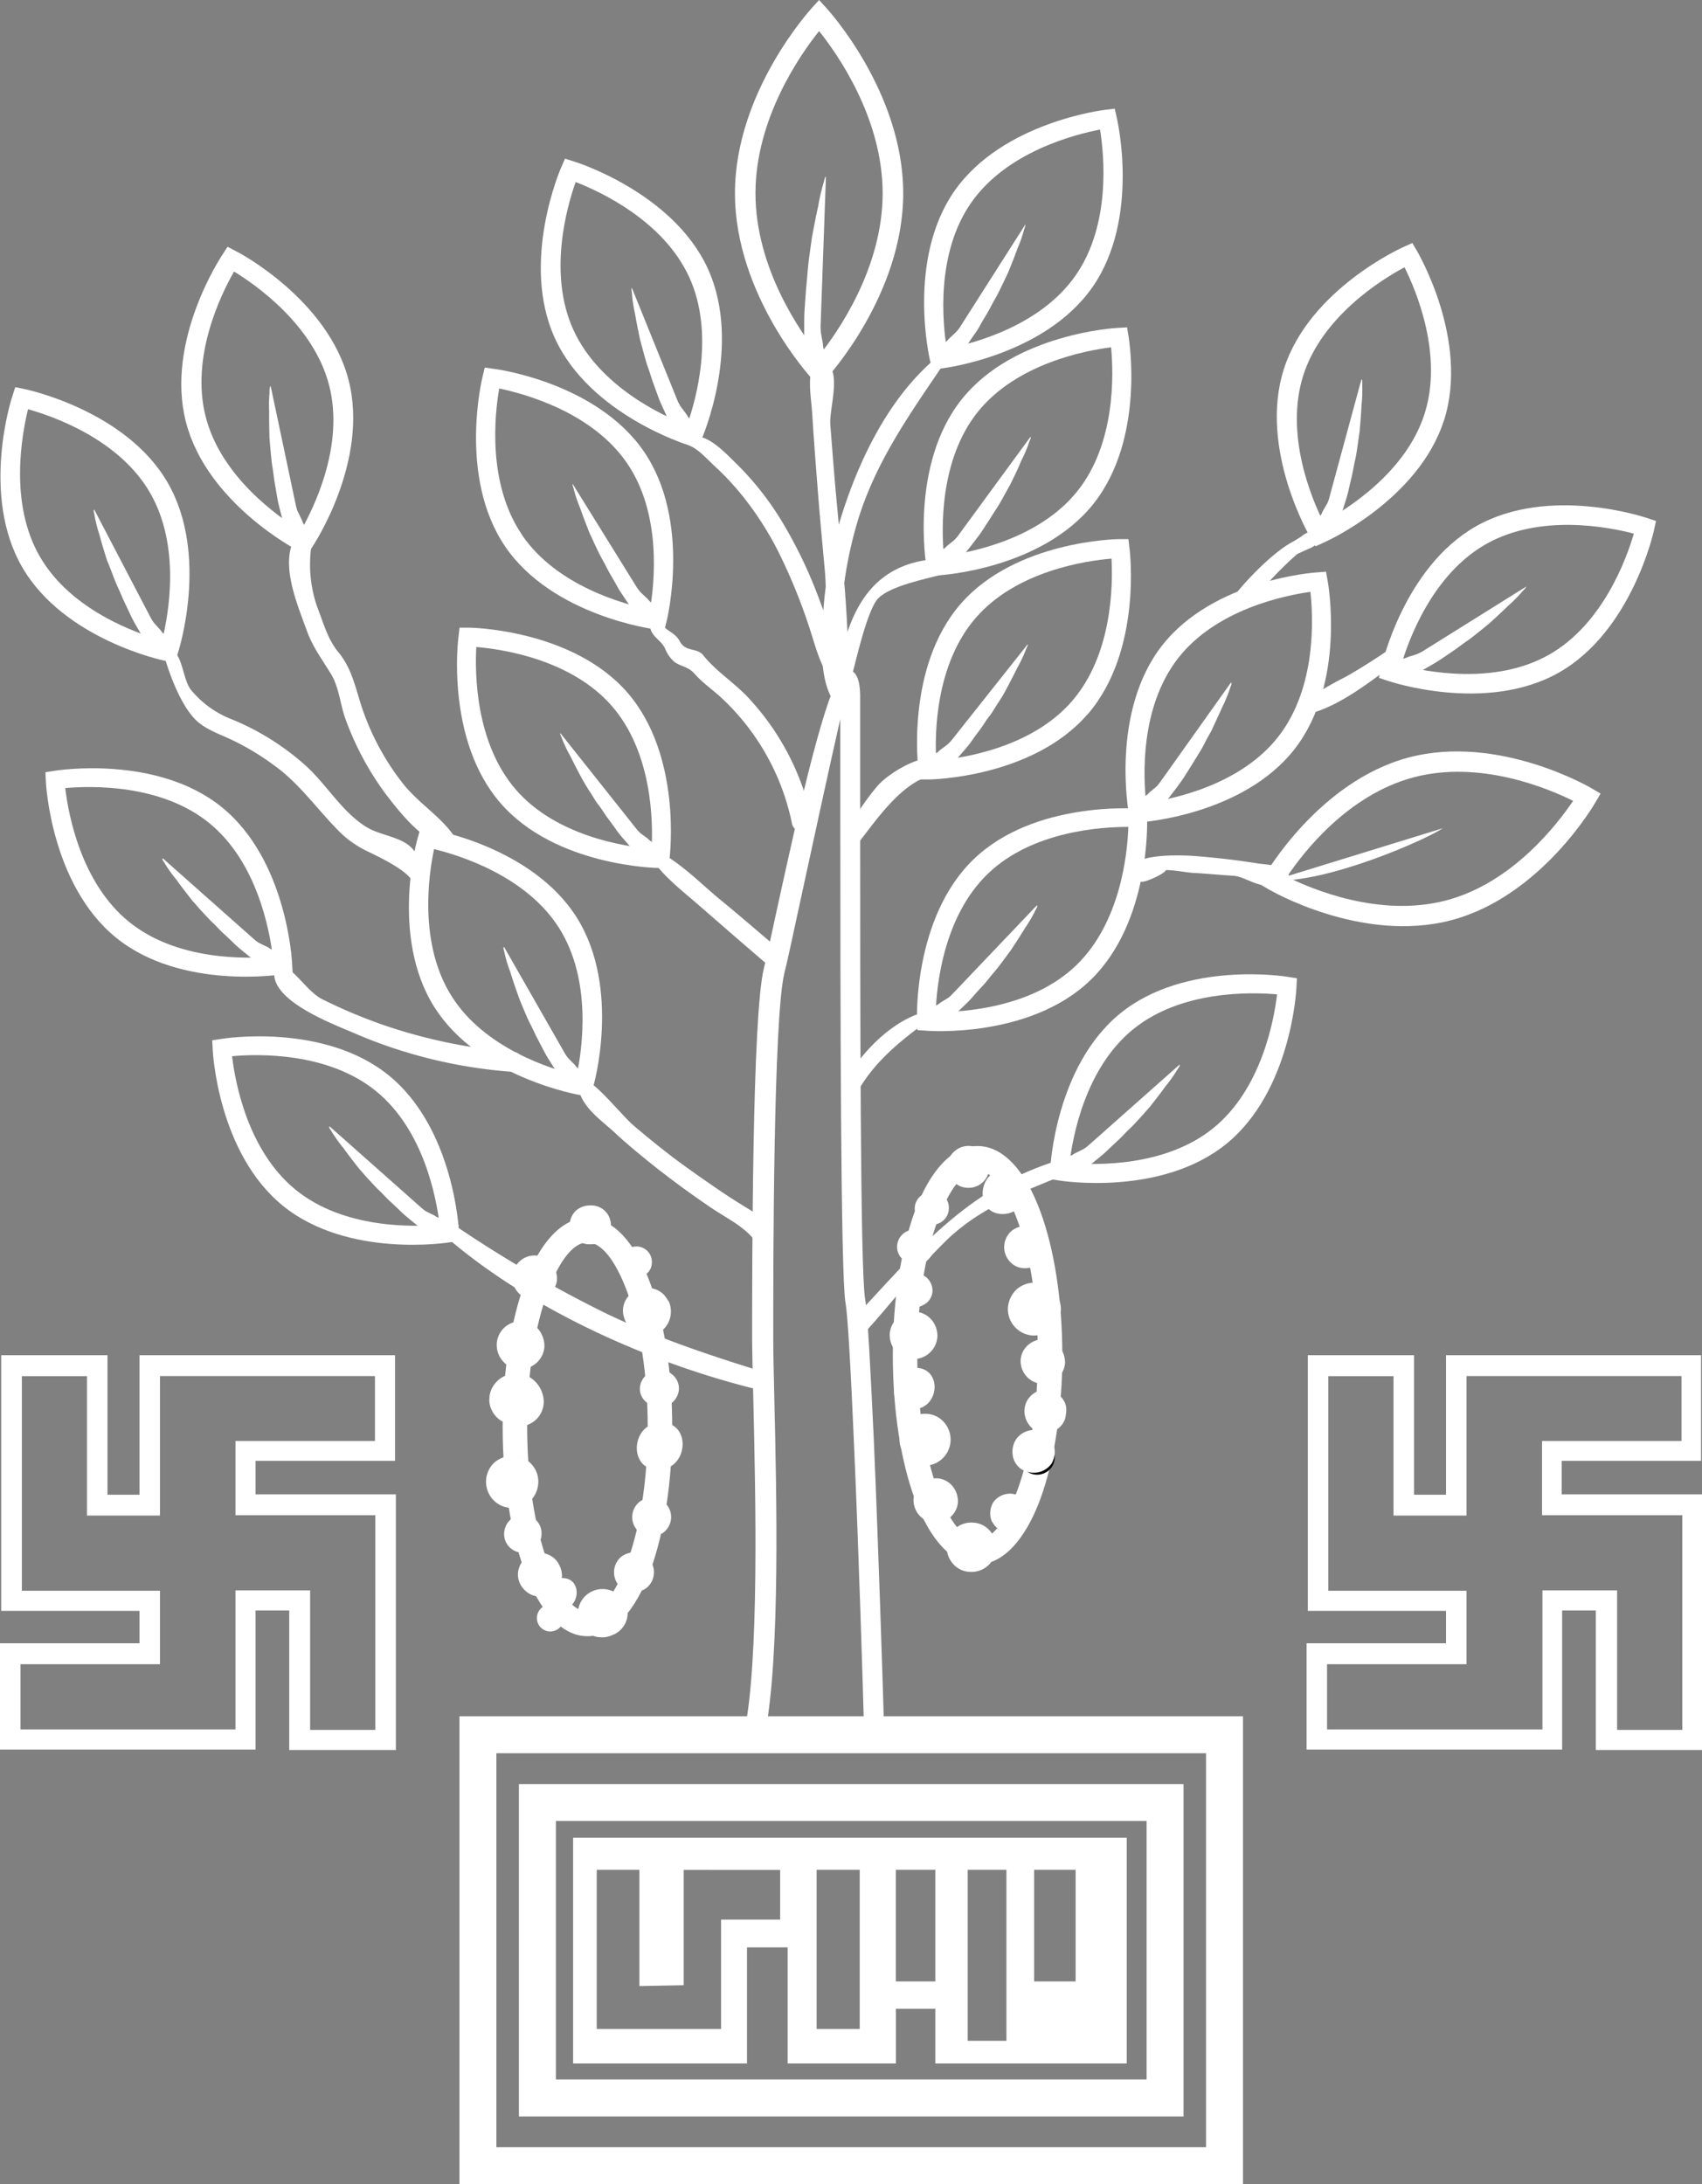 <svg xmlns="http://www.w3.org/2000/svg" viewBox="0 0 311.17 399.19"><rect x="0" y="0" width="311.17" height="399.19" fill="#808080" stroke="none"/><defs><style>.cls-1{fill:#fff;}.cls-1,.cls-2{fill-rule:evenodd;}.cls-2{fill:#000003;}</style></defs><g id="Layer_2" data-name="Layer 2"><g id="Layer_1-2" data-name="Layer 1"><path class="cls-1" d="M154.82,126.28c.27-.09.39-.14.06-.13,0,0,0,0-.06.13Zm0-3.87c1.52,0,2.39,1.41,2.44,4.66h0c0,3.51,0,12.12,0,23.08,0,31.46,0,82.37.91,87.31h0c.46,2.52,1,13.16,1.6,26,.85,19.92,1.66,45.14,1.89,53.47H158c-.23-8.33-1-33.53-1.88-53.31-.55-12.73-1.11-23.21-1.54-25.5v0c-.91-5.2-.94-56.35-.95-88,0-7.73,0-14.29,0-18.71-1.88,8.21-5.35,24.23-7.74,35.25-1.12,5.19-2,9.31-2.48,11.17-1,4.06-1.52,17.4-1.78,31.37-.26,13.69-.26,28.63-.26,35.3,0,2.69.09,6.35.19,10.83.42,17.57,1.11,47.23-1.7,61.58H136c2.86-13,2.14-43.62,1.72-61.49-.12-4.83-.21-8.76-.21-10.92,0-6.45,0-20.87.27-35.36.26-14.22.8-27.87,1.89-32.22.44-1.75,1.33-5.87,2.45-11.05C145.74,149.41,151.57,122.46,154.83,122.41Z"/><path class="cls-1" d="M90.75,392.44H220.5v-72H90.75v72Zm133.12,6.75H84v-85.5H227.25v85.5Z"/><path class="cls-1" d="M101.63,380.07h108V332.82h-108v47.25ZM213,386.82H94.87V326.07H216.38v60.75Z"/><path class="cls-1" d="M206,335.89v41.25h-35v-10h-7.2v10H144V355.92h-7.43v21.22H104.78V335.89Zm-96.9,5.85v29.1h22.73v-20h10.8v-9.08H125v21.08l-8.1.15V341.74Zm48.08,0h-7.88v29.1h7.88v-29.1Zm13.8,0h-7.2v20.4H171v-20.4Zm13,0h-7.06V373H184V341.74Zm12.67,0h-7.58v20.4h7.58Z"/><path class="cls-1" d="M197.93,370.92c0-1.86-2.3-3.38-5.1-3.38s-5.1,1.52-5.1,3.38,2.29,3.37,5.1,3.37S197.93,372.78,197.93,370.92Z"/><path class="cls-1" d="M68.55,251.44v11.93H43.05v13.57H68.62v39.23H56.7v-25.5H43.05v25.42H3.75V304.17h25.5V290.74H4V251.52H15.9V277H29.25v-25.5h39.3v-.08Zm3.75-3.75H25.5v25.5H19.65v-25.5H.22v46.73H25.5v5.92H0v19.43H46.72V294.34h6.16v25.5h19.5V273.12H46.72V267h25.5V247.69Z"/><path class="cls-1" d="M307.42,251.44v11.93h-25.5v13.57h25.65v39.23H295.65v-25.5H282v25.42H242.62V304.17h25.5V290.74H242.85V251.52h11.92V277h13.35v-25.5h39.3v-.08Zm3.75-3.75h-46.8v25.5h-5.84v-25.5H239.1v46.73h25.27v5.92H238.88v19.43H285.6V294.34h6.15v25.5h19.42V273.12H285.52V267H311V247.69Z"/><path class="cls-1" d="M138.12,35.33c0,13.73,8.28,25.46,11.63,29.65,3.35-4.19,11.62-15.92,11.62-29.65S153.1,9.86,149.75,5.68c-3.35,4.18-11.63,15.91-11.63,29.65Zm10.25,33.8s-14-15.15-14-33.8,14-33.77,14-33.81L149.75,0l1.38,1.52s14,15.15,14,33.81-14,33.76-14,33.8l-1.38,1.52Z"/><path class="cls-1" d="M151,32.33c-1.27,4-4.27,25.35-1.27,35.55Z"/><path class="cls-1" d="M151,32.33a1.35,1.35,0,0,1-.07.37c0,.3-.15.68-.15,1.12a33.2,33.2,0,0,0-.53,4.06c-.22,1.65-.37,3.6-.45,5.7-.07,1-.07,2.1-.15,3.22s-.07,2.18-.07,3.3v3.3c.07,1.12.07,2.17.15,3.23s.15,2,.22,2.92c.08.45.08.9.15,1.35s.15.82.23,1.28a6.15,6.15,0,0,1,.15,1.12c.07.38.15.68.22,1,.15.6.23,1.19.38,1.65.22.9.37,1.34.37,1.34l-3.6,1.06s-.15-.6-.3-1.65c-.07-.46-.07-1.05-.22-1.8-.08-.38-.08-.75-.15-1.13s-.08-.82-.08-1.27-.07-.9-.07-1.35V59.7c0-1,0-2,.07-3.07s.15-2.18.23-3.3.22-2.26.3-3.38.22-2.25.37-3.37.3-2.18.45-3.23c.38-2,.75-4,1.13-5.62a36.48,36.48,0,0,1,.9-4c.15-.45.22-.82.3-1.12l.15-.3Z"/><path class="cls-1" d="M54.07,217.47c8.77,7.13,21.5,6.8,26.3,6.37-.57-4.78-2.85-17.3-11.64-24.43s-21.5-6.8-26.3-6.37c.56,4.77,2.85,17.29,11.64,24.43Zm28.07,9.6s-18.49,3-30.43-6.7S38.9,192,38.9,192l-.1-1.86,1.86-.29c.05,0,18.49-3,30.43,6.71s12.8,28.36,12.81,28.41l.1,1.87Z"/><path class="cls-1" d="M60.28,205.89c1.74,3.05,13.52,16.48,21.94,19.45Z"/><path class="cls-1" d="M60.28,205.89a1,1,0,0,1,.2.25c.19.16.33.47.62.7a23.08,23.08,0,0,0,2.26,2.51,37.87,37.87,0,0,0,3.36,3.31c.63.61,1.3,1.15,2,1.8s1.35,1.18,2.07,1.77,1.43,1.17,2.11,1.71S74.3,219,75,219.5s1.39.94,2,1.34c.33.18.62.41.95.59s.63.31,1,.49a3.49,3.49,0,0,1,.82.47l.76.33c.48.19.91.45,1.29.56a11.66,11.66,0,0,0,1.1.41L81.33,227a11.7,11.7,0,0,1-1.25-.62c-.33-.18-.72-.49-1.29-.76-.29-.14-.53-.33-.82-.47s-.57-.37-.86-.6-.62-.41-.91-.65l-.91-.74c-.62-.5-1.3-1.05-1.92-1.65s-1.3-1.25-2-1.89-1.3-1.34-2-2-1.3-1.34-1.92-2-1.2-1.36-1.78-2c-1.06-1.35-2.07-2.65-2.89-3.8a26.11,26.11,0,0,1-2-2.76,7.42,7.42,0,0,0-.53-.82l-.09-.27Z"/><path class="cls-1" d="M23.57,168.47c8.77,7.13,21.5,6.8,26.3,6.37-.57-4.78-2.85-17.3-11.64-24.43s-21.5-6.8-26.3-6.37c.56,4.77,2.85,17.3,11.64,24.43Zm28.07,9.6s-18.49,3-30.43-6.7S8.4,143,8.4,143l-.1-1.86,1.86-.29c.05,0,18.49-3,30.43,6.71s12.8,28.36,12.81,28.41l.1,1.87Z"/><path class="cls-1" d="M29.78,156.89c1.74,3.05,13.52,16.48,21.94,19.45Z"/><path class="cls-1" d="M29.78,156.89a1,1,0,0,1,.2.25c.19.16.33.47.62.7a23.08,23.08,0,0,0,2.26,2.51,37.87,37.87,0,0,0,3.36,3.31c.63.61,1.3,1.15,2,1.8s1.35,1.18,2.07,1.77,1.43,1.17,2.11,1.71,1.43,1.07,2.15,1.56,1.39.94,2,1.34c.33.18.62.41,1,.59l1,.49a3.49,3.49,0,0,1,.82.47l.76.33c.48.19.91.45,1.29.56a11.66,11.66,0,0,0,1.1.41L50.83,178a11.7,11.7,0,0,1-1.25-.62c-.33-.18-.72-.49-1.29-.76-.29-.14-.53-.33-.82-.47s-.57-.37-.86-.6-.62-.41-.91-.65l-.91-.74c-.62-.5-1.3-1.05-1.92-1.65s-1.3-1.25-2-1.89-1.3-1.34-2-2-1.3-1.34-1.92-2-1.2-1.36-1.78-2c-1.06-1.35-2.07-2.65-2.89-3.8a26.11,26.11,0,0,1-2-2.76,7.42,7.42,0,0,0-.53-.82c0-.14-.09-.27-.09-.27Z"/><path class="cls-1" d="M82.56,182.06c6,9.56,18.19,13.33,22.88,14.46,1-4.71,2.83-17.3-3.2-26.87S84,156.32,79.36,155.19c-1,4.7-2.84,17.3,3.2,26.87Zm23.52,18.09s-18.48-3.1-26.68-16.1-3.05-31-3-31l.51-1.8,1.84.33c.06,0,18.48,3.09,26.68,16.09s3.06,31,3,31l-.51,1.8Z"/><path class="cls-1" d="M92.16,173.08c.67,3.45,7.53,19.95,14.55,25.46Z"/><path class="cls-1" d="M92.16,173.08a1.2,1.2,0,0,1,.1.3c.13.21.17.55.37.87a22,22,0,0,0,1.33,3.1,40.75,40.75,0,0,0,2.13,4.21c.4.77.86,1.51,1.29,2.33s.89,1.55,1.39,2.34l1.45,2.3c.56.74,1,1.47,1.54,2.17s1,1.33,1.48,1.91c.26.28.46.59.72.87l.75.76a4.1,4.1,0,0,1,.62.71c.23.22.43.39.62.56.39.34.72.71,1,1,.59.5.92.74.92.74l-2.59,2.65a13.25,13.25,0,0,1-1-1c-.26-.27-.52-.69-1-1.13-.23-.23-.39-.49-.62-.71s-.43-.53-.62-.85-.46-.58-.66-.9l-.63-1c-.43-.68-.89-1.41-1.29-2.18s-.83-1.6-1.26-2.42-.8-1.69-1.23-2.52-.8-1.68-1.16-2.55-.71-1.67-1-2.48c-.57-1.62-1.12-3.18-1.52-4.53a23.8,23.8,0,0,1-1-3.25,9,9,0,0,0-.24-.94v-.29Z"/><path class="cls-1" d="M7.31,101.77c5.67,9.79,17.69,14,22.32,15.31,1.17-4.67,3.48-17.18-2.19-27S9.75,76.1,5.12,74.79C4,79.46,1.63,92,7.31,101.77Zm22.83,19c-.06,0-18.36-3.79-26.07-17.09S2.2,72.58,2.22,72.53l.57-1.77,1.82.38S23,74.93,30.67,88.24s1.88,31.05,1.86,31.1L32,121.12Z"/><path class="cls-1" d="M17.24,93.16c.54,3.47,6.77,20.22,13.58,26Z"/><path class="cls-1" d="M17.24,93.16a1,1,0,0,1,.09.3c.12.22.15.56.33.88a23.75,23.75,0,0,0,1.22,3.15,38.88,38.88,0,0,0,2,4.29c.36.79.8,1.54,1.2,2.38s.83,1.59,1.3,2.39l1.36,2.35c.53.76,1,1.51,1.46,2.22s1,1.37,1.4,2c.25.28.44.6.69.88s.47.52.72.8a4.16,4.16,0,0,1,.6.73c.22.23.4.4.59.58.38.35.69.74,1,1,.57.53.88.77.88.77l-2.68,2.56a13.31,13.31,0,0,1-.94-1c-.25-.28-.5-.71-.94-1.17-.22-.23-.37-.5-.59-.73s-.41-.55-.6-.87-.43-.6-.62-.92l-.59-1c-.4-.7-.83-1.44-1.2-2.23s-.77-1.63-1.17-2.47-.73-1.71-1.13-2.55-.74-1.72-1.07-2.6-.64-1.7-1-2.52c-.51-1.63-1-3.21-1.35-4.58a27.13,27.13,0,0,1-.86-3.28,7.63,7.63,0,0,0-.2-1V93.2Z"/><path class="cls-1" d="M37.61,76.19C40.42,87.14,50.84,94.45,55,97c2.38-4.18,8-15.6,5.18-26.56S46.9,52.14,42.79,49.63c-2.39,4.17-8,15.6-5.18,26.56Zm16.85,24.42c-.05,0-16.64-8.6-20.47-23.49S40.57,46.7,40.6,46.66l1-1.56,1.66.87c.05,0,16.64,8.61,20.47,23.5s-6.58,30.41-6.61,30.46l-1,1.56Z"/><path class="cls-1" d="M49.49,70.58c-.42,3.49,1.06,21.3,6.06,28.69Z"/><path class="cls-1" d="M49.49,70.58a1,1,0,0,1,0,.32c.06.24,0,.58.08.94a22.43,22.43,0,0,0,.33,3.36,39.77,39.77,0,0,0,.73,4.66c.14.86.36,1.69.51,2.61s.38,1.75.61,2.65.46,1.8.68,2.64.51,1.71.8,2.53.56,1.58.82,2.28c.17.34.26.7.42,1s.32.62.48,1a4.1,4.1,0,0,1,.38.86c.15.28.28.51.42.73.26.44.46.9.7,1.22.4.66.64,1,.64,1l-3.27,1.74a12.11,12.11,0,0,1-.63-1.24c-.17-.35-.29-.82-.59-1.39-.15-.28-.23-.58-.38-.86s-.24-.64-.33-1-.26-.7-.35-1.06l-.29-1.14c-.2-.78-.42-1.62-.56-2.47s-.3-1.78-.46-2.69-.24-1.85-.4-2.77-.24-1.85-.33-2.79-.16-1.81-.23-2.68c-.05-1.71-.08-3.36-.06-4.77a25.4,25.4,0,0,1,.06-3.4c0-.4,0-.71.06-1l.08-.28Z"/><path class="cls-1" d="M94.32,144.33c7.42,8.54,20,10.41,24.81,10.82.27-4.8.18-17.53-7.24-26.08s-20-10.41-24.81-10.82c-.26,4.81-.18,17.53,7.24,26.08Zm26,14.31c-.06,0-18.74-.25-28.82-11.86s-7.71-30.15-7.7-30.2l.22-1.86,1.88,0s18.73.26,28.81,11.87,7.71,30.14,7.71,30.2l-.23,1.85Z"/><path class="cls-1" d="M102.45,134c1.18,3.31,10.47,18.58,18.24,22.95Z"/><path class="cls-1" d="M102.45,134a.82.82,0,0,1,.14.28c.17.19.26.52.5.8a23.45,23.45,0,0,0,1.79,2.86,39.31,39.31,0,0,0,2.74,3.85c.51.7,1.08,1.35,1.63,2.1s1.12,1.4,1.73,2.1l1.78,2.06c.66.65,1.23,1.3,1.85,1.9s1.21,1.17,1.76,1.68c.29.23.54.51.84.74l.86.64a3.87,3.87,0,0,1,.72.61l.69.46c.44.27.82.59,1.18.78.66.41,1,.59,1,.59l-2.15,3a11.17,11.17,0,0,1-1.12-.83c-.3-.23-.62-.6-1.14-1-.26-.18-.46-.42-.72-.6s-.5-.46-.75-.74-.54-.52-.78-.79l-.77-.89c-.53-.61-1.1-1.26-1.61-2s-1.06-1.46-1.61-2.2-1-1.55-1.6-2.3-1-1.55-1.54-2.35-.95-1.55-1.4-2.3c-.81-1.5-1.58-3-2.19-4.24a25,25,0,0,1-1.47-3.06,8.74,8.74,0,0,0-.38-.9c0-.14,0-.28,0-.28Z"/><path class="cls-1" d="M95.44,97.79c6.38,9.34,18.67,12.66,23.39,13.62.82-4.74,2.2-17.4-4.18-26.74S96,72,91.27,71c-.83,4.75-2.21,17.41,4.17,26.75ZM119.61,115S101,112.58,92.36,99.89,88.18,69.07,88.19,69l.44-1.82,1.85.26c.06,0,18.59,2.42,27.26,15.11s4.17,30.83,4.16,30.88l-.44,1.82Z"/><path class="cls-1" d="M104.71,88.47c.79,3.42,8.25,19.66,15.46,24.91Z"/><path class="cls-1" d="M104.71,88.47a.85.85,0,0,1,.11.3c.14.2.19.54.4.85a21.82,21.82,0,0,0,1.45,3,40.31,40.31,0,0,0,2.27,4.13c.43.76.92,1.47,1.38,2.28s1,1.52,1.47,2.29l1.53,2.24c.59.73,1.07,1.44,1.62,2.11s1.07,1.3,1.55,1.87c.27.26.48.57.75.83l.78.74a4.17,4.17,0,0,1,.65.68c.23.22.43.38.63.54.41.32.75.69,1.08.91.61.49.94.71.94.71l-2.49,2.74a12.14,12.14,0,0,1-1-.95c-.27-.27-.55-.67-1-1.1-.24-.21-.41-.47-.65-.68s-.45-.52-.65-.83-.48-.57-.69-.87l-.67-1c-.45-.67-.94-1.38-1.36-2.14s-.89-1.56-1.35-2.37-.86-1.66-1.32-2.47-.86-1.65-1.26-2.5-.76-1.65-1.13-2.45c-.63-1.59-1.22-3.13-1.68-4.46a26.66,26.66,0,0,1-1.11-3.22,7.93,7.93,0,0,0-.27-.93l0-.29Z"/><path class="cls-1" d="M104.85,60.33C109.57,70.62,121.12,76,125.61,77.7c1.61-4.53,5.11-16.77.39-27.06S109.73,35,105.24,33.27c-1.6,4.53-5.1,16.77-.39,27.06Zm20.92,21s-17.91-5.52-24.31-19.49,1.08-31.1,1.1-31.15L103.3,29l1.78.56S123,35.11,129.4,49.08s-1.09,31.1-1.11,31.15l-.74,1.71Z"/><path class="cls-1" d="M115.56,52.71c.2,3.51,4.81,20.77,11,27.16Z"/><path class="cls-1" d="M115.56,52.71a.93.93,0,0,1,.06.31c.1.22.09.57.25.9a23.19,23.19,0,0,0,.91,3.26,38,38,0,0,0,1.55,4.45c.29.82.65,1.61,1,2.48s.68,1.66,1.06,2.51.77,1.68,1.13,2.47.82,1.6,1.25,2.35.83,1.46,1.21,2.1c.22.3.37.64.6.95s.42.55.64.86a3.93,3.93,0,0,1,.52.78c.2.25.37.44.54.64.34.38.62.8.91,1.08.51.58.8.85.8.85L125.05,81s-.34-.39-.84-1.11c-.22-.31-.43-.76-.82-1.26-.2-.25-.33-.53-.52-.78s-.36-.59-.51-.92-.38-.65-.53-1-.34-.73-.49-1.07c-.34-.73-.7-1.52-1-2.34s-.61-1.69-.93-2.56-.56-1.78-.88-2.65-.57-1.78-.82-2.69-.47-1.75-.7-2.6c-.35-1.68-.68-3.29-.91-4.68a26.07,26.07,0,0,1-.54-3.36,8,8,0,0,0-.12-1l0-.29Z"/><path class="cls-1" d="M265.39,168.17c-16.46,4.37-33.36-5.58-33.41-5.6l-1.69-1,1-1.69s9.78-17.06,26.24-21.43,33.36,5.57,33.41,5.6l1.69,1-1,1.69s-9.78,17.06-26.24,21.43Zm-30.1-7.91c4.55,2.26,17,7.51,29.14,4.3s20.34-14,23.18-18.19c-4.56-2.26-17-7.51-29.15-4.3S238.12,156,235.29,160.26Z"/><path class="cls-1" d="M263.77,151.38c-3.18,2.16-21.27,10.07-31,9.55Z"/><path class="cls-1" d="M224.2,209.07c-11.94,9.69-30.38,6.72-30.43,6.71l-1.86-.29.1-1.86c0-.06.88-18.73,12.81-28.42s30.38-6.71,30.43-6.7l1.86.29-.1,1.86c0,.05-.88,18.72-12.81,28.41Zm-28.66,3.48c4.8.42,17.52.75,26.3-6.38s11.07-19.65,11.64-24.43c-4.8-.43-17.52-.75-26.3,6.37S196.11,207.77,195.54,212.55Z"/><path class="cls-1" d="M215.63,194.6c-1.74,3.05-13.53,16.48-21.94,19.45Z"/><path class="cls-1" d="M215.63,194.6a.78.78,0,0,0-.2.25c-.19.16-.33.47-.62.7a23.08,23.08,0,0,1-2.26,2.51,42.48,42.48,0,0,1-3.36,3.31c-.63.6-1.3,1.15-2,1.79s-1.35,1.19-2.07,1.77L203,206.65c-.76.52-1.44,1.07-2.16,1.56l-2,1.34c-.33.18-.62.41-1,.59l-.95.48a4.38,4.38,0,0,0-.82.47c-.29.14-.52.24-.76.33-.48.2-.91.45-1.3.57-.71.29-1.1.41-1.1.41l1.6,3.34s.48-.2,1.25-.62c.33-.18.72-.49,1.29-.76.29-.14.53-.34.81-.47s.58-.37.87-.61.62-.41.91-.64l.91-.74c.62-.51,1.3-1.05,1.92-1.65s1.3-1.25,2-1.89,1.3-1.35,2-2,1.3-1.34,1.92-2,1.2-1.37,1.78-2c1.06-1.34,2.07-2.64,2.89-3.79a24.41,24.41,0,0,0,2-2.77,8.66,8.66,0,0,1,.54-.81l.09-.28Z"/><path class="cls-1" d="M236.69,136.9c-9.45,12.13-28.09,13.38-28.15,13.39l-1.85.14-.33-1.85c0-.05-3.37-18.44,6.07-30.56s28.1-13.39,28.15-13.39l1.85-.14.33,1.84c0,.06,3.37,18.44-6.07,30.57Zm-27.14,9.84c4.76-.66,17.24-3.2,24.19-12.14s6.36-21.64,5.84-26.43c-4.77.67-17.24,3.21-24.2,12.14S209,142,209.55,146.74Z"/><path class="cls-1" d="M225.07,124.72c-1,3.37-9.46,19.11-17,23.9Z"/><path class="cls-1" d="M225.07,124.72a1.15,1.15,0,0,0-.13.29c-.15.2-.22.53-.45.83a23.15,23.15,0,0,1-1.63,2.95,42.49,42.49,0,0,1-2.53,4c-.48.72-1,1.41-1.52,2.18s-1,1.46-1.61,2.2l-1.67,2.14c-.63.69-1.16,1.37-1.75,2s-1.14,1.22-1.66,1.76c-.29.25-.51.54-.8.79s-.54.44-.82.69a3.5,3.5,0,0,0-.69.64l-.67.49c-.42.3-.79.64-1.13.84-.64.45-1,.65-1,.65l2.31,2.9a13.23,13.23,0,0,0,1.07-.89,15,15,0,0,1,1.09-1c.25-.2.44-.45.68-.64s.48-.49.71-.79.51-.54.74-.83.5-.63.72-.93c.5-.63,1-1.31,1.5-2s1-1.51,1.49-2.28,1-1.61,1.48-2.38,1-1.6,1.41-2.43.86-1.6,1.28-2.37c.72-1.55,1.42-3.05,2-4.35a26.38,26.38,0,0,0,1.31-3.14c.11-.38.24-.67.33-.91l0-.29Z"/><path class="cls-1" d="M199.33,179.17c-11.08,10.66-29.71,9.23-29.76,9.23l-1.86-.13-.06-1.87c0-.05-.7-18.73,10.38-29.38s29.71-9.23,29.77-9.23l1.86.14.06,1.86c0,.05.69,18.73-10.39,29.38ZM171.07,185c4.81,0,17.52-.71,25.67-8.55s9.39-20.51,9.55-25.32c-4.81,0-17.51.71-25.67,8.55S171.23,180.23,171.07,185Z"/><path class="cls-1" d="M189.58,165.46c-1.48,3.19-12.09,17.56-20.23,21.23Z"/><path class="cls-1" d="M189.58,165.46a1,1,0,0,0-.17.27c-.18.17-.3.5-.56.75a23.84,23.84,0,0,1-2,2.69,37.49,37.49,0,0,1-3.07,3.58c-.57.66-1.19,1.26-1.81,1.95s-1.24,1.3-1.91,1.94l-2,1.89c-.72.59-1.34,1.19-2,1.73s-1.3,1.05-1.89,1.51c-.32.2-.59.46-.91.66l-.91.57a4.2,4.2,0,0,0-.77.53l-.74.4c-.46.23-.87.52-1.24.67-.69.35-1.06.5-1.06.5l1.87,3.19a12.11,12.11,0,0,0,1.19-.72c.32-.2.68-.55,1.23-.87.27-.16.49-.37.77-.53s.54-.42.81-.68.58-.46.85-.71l.85-.82c.58-.55,1.2-1.15,1.77-1.81s1.19-1.35,1.81-2,1.18-1.45,1.79-2.15,1.18-1.44,1.75-2.19l1.6-2.17c.94-1.43,1.84-2.81,2.56-4a26.4,26.4,0,0,0,1.74-2.92,7.08,7.08,0,0,1,.46-.86c0-.14.07-.28.07-.28Z"/><path class="cls-1" d="M285,122.93c-13.38,7.57-31.08,1.56-31.13,1.55l-1.77-.59.41-1.82c0-.06,4-18.32,17.36-25.89s31.08-1.56,31.13-1.54l1.76.58-.4,1.83s-4,18.31-17.36,25.88Zm-28.83-1.34c4.65,1.22,17.14,3.66,27-1.91s14.19-17.54,15.54-22.15c-4.65-1.22-17.14-3.67-27,1.9S257.51,117,256.16,121.59Z"/><path class="cls-1" d="M279,107.23c-2.23,2.72-16.08,14-24.87,15.53Z"/><path class="cls-1" d="M279,107.23a.82.82,0,0,0-.23.22c-.22.12-.41.4-.74.58a22.4,22.4,0,0,1-2.64,2.1,40.62,40.62,0,0,1-3.87,2.71c-.72.49-1.47.92-2.24,1.44s-1.52.94-2.33,1.4L264.53,117c-.84.39-1.59.82-2.38,1.18l-2.21,1c-.36.12-.68.3-1,.42l-1,.32a3.86,3.86,0,0,0-.88.32c-.3.09-.56.15-.81.2-.5.12-1,.29-1.37.35-.75.17-1.15.22-1.15.22l1,3.56s.5-.12,1.33-.41c.36-.12.79-.36,1.4-.54.31-.08.58-.24.88-.32s.63-.27.95-.45.69-.3,1-.49l1-.57c.7-.4,1.45-.83,2.17-1.32s1.49-1,2.26-1.53,1.5-1.11,2.27-1.63,1.5-1.11,2.24-1.7,1.41-1.14,2.09-1.7c1.26-1.15,2.48-2.26,3.48-3.26a25.53,25.53,0,0,0,2.4-2.4c.25-.31.49-.53.66-.71l.14-.25Z"/><path class="cls-1" d="M264,76.8c-4.67,14.64-21.74,22.26-21.79,22.28l-1.7.77-.94-1.61s-9.52-16.14-4.85-30.78h0c4.67-14.64,21.74-22.26,21.79-22.28l1.7-.77.94,1.61c0,.05,9.53,16.14,4.86,30.79ZM241.93,95.41c4.24-2.27,15.07-9,18.51-19.75s-1.51-22.51-3.66-26.81c-4.24,2.26-15.06,9-18.5,19.74h0C234.84,79.37,239.79,91.1,241.93,95.41Z"/><path class="cls-1" d="M248.89,69.38c.22,3.51-2.27,21.2-7.68,28.3Z"/><path class="cls-1" d="M248.89,69.38a1.2,1.2,0,0,0,0,.32,8.85,8.85,0,0,1-.14.93,23.43,23.43,0,0,1-.51,3.34,41.43,41.43,0,0,1-1,4.61c-.19.85-.45,1.67-.66,2.58s-.48,1.73-.76,2.61-.56,1.77-.83,2.59-.61,1.68-.95,2.49-.65,1.54-.94,2.22c-.19.33-.3.69-.48,1l-.54.93a3.88,3.88,0,0,0-.42.84c-.17.27-.31.48-.46.69-.29.43-.52.88-.77,1.19-.44.63-.7.94-.7.94l3.17,1.92s.29-.43.7-1.2c.18-.33.33-.81.66-1.35.17-.27.26-.56.43-.84s.28-.62.39-1,.3-.69.41-1,.24-.77.36-1.12c.24-.77.5-1.59.69-2.44s.41-1.75.62-2.66.35-1.83.56-2.74.35-1.83.48-2.76.26-1.8.38-2.67c.15-1.7.28-3.35.34-4.76a25.54,25.54,0,0,0,.14-3.39c0-.4,0-.71,0-1l-.06-.28Z"/><path class="cls-1" d="M198.79,130.59C188.71,142.2,170,142.46,170,142.46l-1.87,0-.23-1.86s-2.37-18.59,7.71-30.2,28.76-11.86,28.81-11.86l1.88,0,.22,1.85s2.38,18.6-7.7,30.2ZM171.16,139c4.8-.41,17.39-2.29,24.81-10.83s7.5-21.27,7.24-26.07c-4.81.4-17.4,2.28-24.81,10.82S170.89,134.16,171.16,139Z"/><path class="cls-1" d="M187.84,117.81c-1.18,3.31-10.47,18.58-18.24,23Z"/><path class="cls-1" d="M187.84,117.81a1.12,1.12,0,0,0-.15.29c-.16.18-.25.51-.49.79a23.45,23.45,0,0,1-1.79,2.87,40.5,40.5,0,0,1-2.74,3.84c-.51.7-1.08,1.36-1.63,2.11s-1.12,1.4-1.73,2.1l-1.78,2.05c-.66.65-1.23,1.31-1.86,1.91s-1.2,1.16-1.75,1.67c-.3.23-.54.51-.84.74l-.86.65a3.83,3.83,0,0,0-.72.6l-.7.46c-.43.27-.81.6-1.17.78-.66.41-1,.59-1,.59l2.15,3a13.64,13.64,0,0,0,1.12-.83c.3-.23.62-.61,1.14-1,.26-.19.46-.42.72-.61s.5-.46.75-.74.54-.51.78-.79l.77-.89c.53-.6,1.1-1.26,1.61-2s1.06-1.45,1.61-2.2,1-1.55,1.6-2.3,1-1.54,1.54-2.34,1-1.55,1.4-2.3c.81-1.51,1.58-3,2.19-4.24a26.6,26.6,0,0,0,1.47-3.07,8.45,8.45,0,0,1,.38-.89l.05-.29Z"/><path class="cls-1" d="M199.85,92.16c-9.62,12-28.28,13-28.33,13l-1.87.11-.3-1.85c0-.06-3.1-18.48,6.51-30.48s28.28-13,28.33-13l1.87-.11.3,1.85c0,.06,3.1,18.48-6.51,30.48Zm-27.28,9.45c4.78-.59,17.28-3,24.36-11.79s6.66-21.55,6.21-26.34c-4.78.59-17.29,3-24.36,11.79S172.12,96.82,172.57,101.61Z"/><path class="cls-1" d="M188.41,79.82c-1.06,3.35-9.73,19-17.33,23.66Z"/><path class="cls-1" d="M188.41,79.82a1,1,0,0,0-.14.29c-.15.19-.23.52-.46.81a24.53,24.53,0,0,1-1.68,2.94,37.64,37.64,0,0,1-2.59,3.94c-.48.73-1,1.4-1.54,2.17s-1.06,1.45-1.64,2.17l-1.7,2.12c-.64.68-1.18,1.35-1.78,2L175.2,98c-.29.24-.53.53-.82.78l-.83.67a4.69,4.69,0,0,0-.7.63c-.25.2-.46.34-.67.49-.43.29-.8.63-1.15.83-.64.43-1,.63-1,.63l2.27,2.93a13.9,13.9,0,0,0,1.09-.88c.29-.24.6-.62,1.1-1,.25-.2.44-.44.7-.63s.48-.49.71-.78.52-.53.76-.82l.73-.91c.5-.63,1-1.31,1.53-2s1-1.49,1.52-2.26,1-1.59,1.51-2.36,1-1.58,1.44-2.4.89-1.59,1.31-2.36c.75-1.53,1.47-3,2-4.32a25.28,25.28,0,0,0,1.35-3.12c.12-.38.25-.67.35-.91s0-.28,0-.28Z"/><path class="cls-1" d="M199.7,52.52c-8.82,12.59-27.38,14.79-27.43,14.8l-1.86.23L170,65.73s-4.3-18.24,4.51-30.84,27.38-14.79,27.43-14.8l1.86-.23.41,1.82c0,.05,4.3,18.24-4.51,30.84Zm-26.61,11.2c4.73-.9,17.06-4.08,23.54-13.35s5.25-21.94,4.49-26.69c-4.73.91-17.06,4.08-23.55,13.35S172.32,59,173.09,63.72Z"/><path class="cls-1" d="M187.48,41c-.84,3.41-8.48,19.56-15.76,24.73Z"/><path class="cls-1" d="M187.48,41a1,1,0,0,0-.12.29,8.94,8.94,0,0,1-.41.85,22,22,0,0,1-1.48,3,38.63,38.63,0,0,1-2.33,4.11c-.43.75-.93,1.46-1.4,2.26s-1,1.52-1.49,2.27-1.07,1.52-1.56,2.23-1.09,1.43-1.65,2.09-1.08,1.28-1.57,1.85c-.27.26-.48.56-.76.82s-.51.48-.78.74a4.18,4.18,0,0,0-.66.67c-.24.21-.44.37-.64.53-.41.32-.75.68-1.09.9a11.61,11.61,0,0,1-.95.69l2.46,2.78s.4-.32,1-.94c.28-.27.56-.67,1-1.09.24-.21.41-.46.65-.67s.45-.52.67-.82.48-.57.7-.87l.67-1c.46-.66,1-1.37,1.39-2.12s.91-1.56,1.38-2.36.87-1.65,1.34-2.45.88-1.65,1.29-2.49.78-1.64,1.16-2.44c.65-1.58,1.26-3.11,1.73-4.44a24.26,24.26,0,0,0,1.14-3.2,8.9,8.9,0,0,1,.29-.93l0-.29Z"/><path class="cls-1" d="M170.48,66c-8.71,7.65-14.18,19.65-17.33,30.6a77.76,77.76,0,0,0-2.78,17.55c-.22,4.58-.52,12.15,3.3,15.45a1.57,1.57,0,0,0,2-.07,1.5,1.5,0,0,0,.53-1.35h0c-.45-1.88-1.5-3.53-2-5.4a34.29,34.29,0,0,1-.45-9.6,74.59,74.59,0,0,1,2.7-16.73c3.07-11,9.15-19.72,15.45-29A1,1,0,0,0,170.48,66Z"/><path class="cls-1" d="M154.35,106.47,153,92.07c-.45-4.8-.83-9.68-1.2-14.48-.23-2.77,2.1-9.67-.75-11.17l-1.58-.6c-2.25,1.57-1.12,7.12-1,9.45.3,4.87.67,9.67,1.05,14.47s.82,9.6,1.27,14.4.15,15.08,1.43,19.58c.45,1.5,2.77,1.57,2.85-.15C155.25,119.74,154.72,110.37,154.35,106.47Z"/><path class="cls-1" d="M155.77,124.24c-.82-2.17-2.17-4.2-3.07-6.45-1-2.62-1.8-5.32-2.78-7.87a84,84,0,0,0-6.6-14,54.16,54.16,0,0,0-8.92-11.4c-1.88-1.8-5.32-5.63-8.25-4.58a.87.87,0,0,0,.08,1.58c1.72.75,3.52,2.92,5,4.2a51.5,51.5,0,0,1,4.72,5.17,58.23,58.23,0,0,1,7.2,11.7A101.33,101.33,0,0,1,148,114.79c1.27,3.83,2.32,8.7,5.7,11.25C155,126.94,156.22,125.52,155.77,124.24Z"/><path class="cls-1" d="M148.42,149.89A46.69,46.69,0,0,0,137.25,128c-2.63-3-6.15-5.1-8.63-8.17-1.2-1.58-3.22-.53-4.35-2.63-.82-1.57-2.32-1.8-3.37-3.15-.82-1.05-2.33.08-1.88,1.2.6,1.35,1.88,1.88,2.55,3.23a6.17,6.17,0,0,0,1.8,2.55c1.2.82,2.48.82,3.6,2.1,1.5,1.72,3.53,3.07,5.18,4.65a43.18,43.18,0,0,1,12.67,22.87C145.42,152.74,148.88,152.14,148.42,149.89Z"/><path class="cls-1" d="M143,174c-4-3.38-7.95-6.83-12-10.13-3.45-2.92-6.9-6.45-11-8.4-.68-.3-1.51.6-1.05,1.2,2.25,3.53,5.92,6.23,9.07,9,4.28,3.75,8.63,7.5,13,11.25C142.65,178.32,144.67,175.39,143,174Z"/><path class="cls-1" d="M140.92,225.72c-1.42-3-1.87-3.45-4.64-5.1-3.83-2.33-7.43-4.88-11-7.43-3.23-2.32-6.38-4.87-9.38-7.42s-10.19-12.23-10.19-6.83c.82,3.38,3.74,5.48,6.22,7.65,2.62,2.48,5.4,4.73,8.25,7,3.15,2.47,6.37,4.8,9.67,7.05,3.53,2.4,7.43,4,9.3,7.95C140,230.59,141.9,227.74,140.92,225.72Z"/><path class="cls-1" d="M139.35,250.69c-9.67-3-19.13-6.15-28.27-10.5a229.57,229.57,0,0,1-28-16.27c-.38-.23,1.12-.08.75.15a1.86,1.86,0,0,0-.6.37c0,.15-.08.23-.08.38-.23.6-2.1.9-1.57,1.27,15.29,13.2,37.12,23,56.77,27.83C140.25,254.44,141.45,251.37,139.35,250.69Z"/><path class="cls-1" d="M193.73,212c-17,5.1-26.48,17-38.1,29.48-1.43,1.5.67,4.05,2.1,2.47,5.77-6.22,9.22-11.32,15.3-17.25s13.87-8.85,21.6-12C196.05,214.09,195.22,211.54,193.73,212Z"/><path class="cls-1" d="M235.65,160c-1.2-2-3.52-1.88-5.63-2.18-3.74-.6-7.57-1.05-11.4-1.35-1.72-.15-14.7-.9-11,4.13a1.47,1.47,0,0,0,1.5.52c.9-.15,3.75-1.42,4.05-2.1,1.72,0,4.13.53,5.25.53,2.4.15,4.8.37,7.12.52,2.93.23,6,3.9,10.13,0C235.65,160.09,235.72,160.09,235.65,160Z"/><path class="cls-1" d="M254.1,118.62c-2.62,1.8-5.32,3.52-8.1,5.1a58.42,58.42,0,0,0-7,4.12c-1,.83-.22,2.78,1.13,2.4,5.63-1.72,11-6.15,15.75-9.6C257.32,119.59,255.6,117.64,254.1,118.62Z"/><path class="cls-1" d="M167.32,185.52c-5.47,2.25-10,7.27-13,12.22a1.57,1.57,0,0,0,.07,1.88,1.32,1.32,0,0,0,1.05.52,1.37,1.37,0,0,0,1.36-.67c3-5.18,7-8.55,11.7-12.08C169.65,186.57,168.45,185.07,167.32,185.52Z"/><path class="cls-1" d="M169.58,138.64c-2.7.08-7.35,2.93-9.15,5a49.49,49.49,0,0,0-6.08,9.15,1.41,1.41,0,0,0,2.33,1.58c3.3-4.13,8.32-11.85,14.25-12.75C172.35,141.34,171.07,138.64,169.58,138.64Z"/><path class="cls-1" d="M170.1,102.27c-14,1.57-15.6,14.92-17.25,21.07-.45,1.8,2.25,2.78,2.7,1,.75-2.78,3-13.13,5.1-15.08,2.4-2.25,8.63-3.45,11.63-4.27C173.4,104.59,171.38,102.12,170.1,102.27Z"/><path class="cls-1" d="M236.77,98.82c-3.45,1.57-8.55,6.82-10.87,9.75-1.28,1.57,3.45,1,4.65-.6a67.12,67.12,0,0,1,7.35-7.35A1.07,1.07,0,0,0,236.77,98.82Z"/><path class="cls-1" d="M240.3,97.09A3.67,3.67,0,0,0,238,98c-.83.53-1.66,1.05-2.41,1.58-1,.82.08,2.25,1.2,1.8.83-.3,1.58-.68,2.4-1.05a4.41,4.41,0,0,0,2-1.43A1.19,1.19,0,0,0,240.3,97.09Z"/><path class="cls-1" d="M82.65,152.29c-2.47-3.3-6.3-5.7-8.92-9a46.21,46.21,0,0,1-7.13-12.75c-1.5-4-1.95-7.95-4.72-11.32-2-2.4-2.78-5.48-3.9-8.33a23.6,23.6,0,0,1-1.13-10.5c.23-1.5-3.15-2-3.6-.52-1.42,4.65,1.2,10.87,2.78,15.22,1.12,3.15,2.7,5.18,4.42,8,1.43,2.25,1.73,5.32,2.55,7.87a53.77,53.77,0,0,0,7.2,13.73c2.63,3.52,6.53,8.4,10.73,10A1.55,1.55,0,0,0,82.65,152.29Z"/><path class="cls-1" d="M76.5,157.39c-.82-4.35-6.07-4.27-9.22-6.07-4.58-2.63-7.5-7.88-11.41-11.4a46.6,46.6,0,0,0-13.57-8.48A18.09,18.09,0,0,1,35,126.19c-1.57-1.8-1.5-6.22-3.6-7.5a.93.93,0,0,0-1.42,1c1,3.67,3.22,9.52,6,12.07,1.72,1.58,4.12,2.4,6.22,3.38a46.31,46.31,0,0,1,7.88,4.72c4.42,3.15,7.5,7.5,11.25,11.4a19.06,19.06,0,0,0,5.17,4c2,1,8,3.67,8.93,5.92C76.28,162.79,76.8,159.27,76.5,157.39Z"/><path class="cls-1" d="M93.9,192.27a96.37,96.37,0,0,1-24-5A95.12,95.12,0,0,1,59,182.67c-1.87-.9-3.6-3.15-5.1-4.58a11.33,11.33,0,0,0-2.4-1.8.74.74,0,0,0-1.05.23,7.92,7.92,0,0,1-.75,1c0,.08,0,.08.08.08h.37c-.6,5.55,11.48,9.82,15,11.4a89.08,89.08,0,0,0,28.58,6.9C95.93,195.94,96.15,192.42,93.9,192.27Z"/><path class="cls-1" d="M118.42,260.82c0-9.68-1.43-18.41-3.74-24.68-2.07-5.61-4.66-9.07-7.28-9.07s-5.21,3.46-7.28,9.07c-2.31,6.27-3.74,15-3.74,24.68s1.43,18.4,3.74,24.68c2.07,5.6,4.66,9.07,7.28,9.07s5.21-3.47,7.28-9.07c2.31-6.28,3.74-15,3.74-24.68Zm.48-26.23c2.48,6.75,4,16,4,26.23s-1.54,19.48-4,26.23c-2.74,7.42-6.79,12-11.5,12s-8.76-4.6-11.5-12c-2.49-6.75-4-16-4-26.23s1.54-19.48,4-26.23c2.74-7.43,6.79-12,11.5-12S116.16,227.16,118.9,234.59Z"/><path class="cls-1" d="M189.75,247.69c0-9.68-1.43-18.4-3.75-24.68-2.06-5.6-4.65-9.07-7.28-9.07s-5.21,3.47-7.27,9.07c-2.32,6.28-3.75,15-3.75,24.68s1.43,18.41,3.75,24.69c2.06,5.6,4.65,9.06,7.27,9.06s5.22-3.46,7.28-9.06c2.32-6.28,3.75-15,3.75-24.69Zm.47-26.23c2.49,6.75,4,16,4,26.23s-1.54,19.48-4,26.23c-2.74,7.43-6.79,12-11.5,12s-8.75-4.59-11.49-12c-2.49-6.75-4-16-4-26.23s1.54-19.48,4-26.23c2.74-7.42,6.79-12,11.49-12S187.48,214,190.22,221.46Z"/><path class="cls-1" d="M98.48,243a4.17,4.17,0,0,0-3-1.5,4.36,4.36,0,0,0-4.66,4.05,4.49,4.49,0,0,0,1.05,3.15,4.21,4.21,0,0,0,3,1.5,4.38,4.38,0,0,0,4.66-4A4.89,4.89,0,0,0,98.48,243Z"/><path class="cls-1" d="M99.3,255.19a5.41,5.41,0,0,0-3.3-3.9,4.49,4.49,0,0,0-2.62-.15,4.8,4.8,0,0,0-3.08,2,4.38,4.38,0,0,0-.82,2.33,4.09,4.09,0,0,0,.45,2.32,4.57,4.57,0,0,0,1.57,1.8.38.38,0,0,0,.3.15,5.12,5.12,0,0,0,3.75.9A4.5,4.5,0,0,0,99.3,255.19Z"/><path class="cls-2" d="M94.28,266.22c-3.31,0-3.68,5.1-.38,5.1S97.58,266.22,94.28,266.22Z"/><path class="cls-1" d="M95.85,276.87a3.76,3.76,0,0,0-2.47.82,3.51,3.51,0,0,0-1.2,2.4,3.39,3.39,0,0,0,3.15,3.68,3.79,3.79,0,0,0,2.47-.83,3.49,3.49,0,0,0,1.2-2.4A3.38,3.38,0,0,0,95.85,276.87Z"/><path class="cls-1" d="M97.27,267.72a4.68,4.68,0,0,0-3.3-1.65,5.33,5.33,0,0,0-3.45,1.12,4.76,4.76,0,0,0-1.65,3.3A4.91,4.91,0,0,0,90,273.94a4.7,4.7,0,0,0,3.3,1.65,5.33,5.33,0,0,0,3.45-1.12,4.72,4.72,0,0,0,1.65-3.3A4.65,4.65,0,0,0,97.27,267.72Z"/><path class="cls-1" d="M102.82,288.42c-3.75,0-4.2,5.77-.37,5.77C106.12,294.19,106.58,288.42,102.82,288.42Z"/><path class="cls-1" d="M111.82,290.74c-.07,0-.15-.07-.22-.07a4.5,4.5,0,0,0-5.93,3.82,4.56,4.56,0,0,0,1.88,4,4,4,0,0,0,2.25.75,4.15,4.15,0,0,0,2.25-.45c.08,0,.15-.08.23-.08a4.36,4.36,0,0,0,2.47-3.6A4.48,4.48,0,0,0,111.82,290.74Z"/><path class="cls-1" d="M118.72,285a3.63,3.63,0,0,0-2.55-1.28,4.06,4.06,0,0,0-2.62.83,3.72,3.72,0,0,0-.45,5.17,3.63,3.63,0,0,0,2.55,1.28,4.06,4.06,0,0,0,2.62-.83,3.72,3.72,0,0,0,.45-5.17Z"/><path class="cls-1" d="M121.88,275a3.69,3.69,0,0,0-2.48-1.27,3.85,3.85,0,0,0-2.55.82,3.57,3.57,0,0,0-.45,5,3.64,3.64,0,0,0,2.47,1.27,3.85,3.85,0,0,0,2.55-.82,3.56,3.56,0,0,0,.46-5Z"/><path class="cls-1" d="M120.9,260c-5.55,0-6.15,8.63-.6,8.63S126.52,260,120.9,260Z"/><path class="cls-2" d="M121.27,252.12a1.74,1.74,0,0,0-1.8,1.57,1.69,1.69,0,0,0,1.58,1.8,1.69,1.69,0,1,0,.22-3.37Z"/><path class="cls-1" d="M122.25,237.87c-.23-.38-.45-.68-.67-1a4,4,0,0,0-1.88-1.27,4.54,4.54,0,0,0-3.3.15,4.39,4.39,0,0,0-1.72,1.42,4,4,0,0,0-.68,3.3,5.91,5.91,0,0,0,1,2.1,2.32,2.32,0,0,0,.9.83,4.43,4.43,0,0,0,3.22.67,4.32,4.32,0,0,0,2.7-1.72,4.59,4.59,0,0,0,.45-4.5Z"/><path class="cls-1" d="M110.85,221.59a3.64,3.64,0,0,0-2.47-1.27H108a3.85,3.85,0,0,0-2.55.82,3.55,3.55,0,0,0-.45,5,3.64,3.64,0,0,0,2.47,1.27h.38a3.85,3.85,0,0,0,2.55-.82,3.52,3.52,0,0,0,1.28-2.48A3.63,3.63,0,0,0,110.85,221.59Z"/><path class="cls-1" d="M101.77,233a3.77,3.77,0,0,0-.37-1.2,4.06,4.06,0,0,0-2.33-2.1,4,4,0,0,0-4.65,1.5,4.07,4.07,0,0,0,.23,4.95,3.93,3.93,0,0,0,1.72,1.2,4,4,0,0,0,3.08-.15,3.85,3.85,0,0,0,1.57-1.35A3.32,3.32,0,0,0,101.77,233Z"/><path class="cls-1" d="M122.7,251.07l-.08-.08a3.37,3.37,0,0,0-3.45-.3c-.07.08-.22.08-.3.15a3.42,3.42,0,0,0-1.87,2.7,3,3,0,0,0,.3,1.65,3.35,3.35,0,0,0,1.87,1.65c.08.08.23.08.3.15a3.45,3.45,0,0,0,3.38-.6l.07-.07a3.5,3.5,0,0,0,1.2-2.33A3.27,3.27,0,0,0,122.7,251.07Z"/><path class="cls-1" d="M170.33,241.24a4.21,4.21,0,0,0-3-1.5,4.38,4.38,0,0,0-4.66,4,4.48,4.48,0,0,0,1.05,3.15,4.17,4.17,0,0,0,3,1.5,4.38,4.38,0,0,0,4.66-4.05A4.54,4.54,0,0,0,170.33,241.24Z"/><path class="cls-2" d="M166.12,260c-.37,0-.45.6-.07.6S166.5,260,166.12,260Z"/><path class="cls-1" d="M171.82,259.24a4.65,4.65,0,0,0-4.72-.37,4.7,4.7,0,0,0-2.63,3.9,4.59,4.59,0,0,0,1.28,3.52l.45.45.08.08.22.22a4.56,4.56,0,0,0,4.58.38,4.78,4.78,0,0,0,.74-8.18Z"/><path class="cls-2" d="M169.65,273.27c-.07,0-.07.07,0,0Z"/><path class="cls-1" d="M174.15,271.62a4.05,4.05,0,0,0-2.78-1.43,4.31,4.31,0,0,0-2.92,1,4,4,0,0,0-1.43,2.77,4.22,4.22,0,0,0,1,2.93,4,4,0,0,0,2.77,1.42,4.32,4.32,0,0,0,2.93-1,4,4,0,0,0,1.42-2.78A4.53,4.53,0,0,0,174.15,271.62Z"/><path class="cls-2" d="M175.57,282H175a.81.81,0,0,0-.6.68.74.74,0,0,0,.68.75,1.73,1.73,0,0,0,.6,0,.72.72,0,0,0-.08-1.43Z"/><path class="cls-1" d="M181.05,279.87a4.3,4.3,0,0,0-3.15-1.58,4.47,4.47,0,0,0-4.8,4.2,4.52,4.52,0,0,0,1.05,3.23,4.29,4.29,0,0,0,3.15,1.57,4.5,4.5,0,0,0,3.22-1.05,4.56,4.56,0,0,0,1.58-3.15A4.5,4.5,0,0,0,181.05,279.87Z"/><path class="cls-2" d="M184.35,275.52c-.08,0-.08,0-.15-.08a2.13,2.13,0,0,0-2.1.38,2.17,2.17,0,0,0-.52,2.55c0,.07,0,.07.07.15a2.2,2.2,0,1,0,2.7-3Z"/><path class="cls-2" d="M189.82,263.07a3.21,3.21,0,0,0-2.32.75,3.12,3.12,0,0,0-1.13,2.25,3.25,3.25,0,0,0,5.33,2.7,3.13,3.13,0,0,0,1.12-2.25A3.2,3.2,0,0,0,189.82,263.07Z"/><path class="cls-2" d="M190.87,255.42c-.07,0-.15.07-.22.07a1.2,1.2,0,0,0-1,1.73,1.92,1.92,0,0,0,.9.82,1.42,1.42,0,0,0,1.65-.52A1.36,1.36,0,0,0,190.87,255.42Z"/><path class="cls-2" d="M191.18,248.22c-.76,0-.83,1.12-.08,1.12S191.85,248.22,191.18,248.22Z"/><path class="cls-2" d="M190.13,235.54a.22.22,0,1,0,0,.45A.22.22,0,0,0,190.13,235.54Z"/><path class="cls-1" d="M193.73,246.19a4,4,0,0,0-2.78-1.42,4.32,4.32,0,0,0-2.93,1,4,4,0,0,0-1.42,2.78,4.13,4.13,0,0,0,1,2.92,4,4,0,0,0,2.77,1.43,4.33,4.33,0,0,0,2.93-1,4,4,0,0,0,1.42-2.77A4.63,4.63,0,0,0,193.73,246.19Z"/><path class="cls-1" d="M192.83,236.14a4.79,4.79,0,0,0-3.38-1.72,5.21,5.21,0,0,0-3.45,1.12,5.1,5.1,0,0,0-1.72,3.38,4.84,4.84,0,0,0,4.5,5.17,5.21,5.21,0,0,0,3.45-1.12,5.14,5.14,0,0,0,1.72-3.38A5,5,0,0,0,192.83,236.14Z"/><path class="cls-1" d="M190.42,225.42a3.65,3.65,0,0,0-2.7-1.35,4.11,4.11,0,0,0-2.77.9,3.91,3.91,0,0,0-.45,5.47,3.65,3.65,0,0,0,2.7,1.35,4.07,4.07,0,0,0,2.77-.9,3.73,3.73,0,0,0,1.35-2.7A3.62,3.62,0,0,0,190.42,225.42Z"/><path class="cls-1" d="M183.9,213.72c-5.25,0-5.85,8.17-.6,8.17S189.23,213.72,183.9,213.72Z"/><path class="cls-1" d="M179.25,210.12a3.83,3.83,0,0,0-4.65.22,3.77,3.77,0,0,0-1.42,2.78,3.87,3.87,0,0,0,.82,2.55,5.17,5.17,0,0,0,.67.6,3.66,3.66,0,0,0,2.1.82,3.8,3.8,0,0,0,3.9-2.55A4,4,0,0,0,179.25,210.12Z"/><path class="cls-1" d="M172.2,218.29a3,3,0,0,0-3.08-.22c-.07.07-.15.07-.22.15a2.94,2.94,0,0,0-1.65,2.4,2.73,2.73,0,0,0,1.2,2.55c.07.07.15.07.22.15a3.22,3.22,0,0,0,3.08.22,3,3,0,0,0,1.72-2.55A3,3,0,0,0,172.2,218.29Z"/><path class="cls-1" d="M169.87,225.79a3.22,3.22,0,0,0-3-1h-.3a3.18,3.18,0,0,0-2.55,2.85,3,3,0,0,0,.75,2.25A3.39,3.39,0,0,0,167,231a.46.46,0,0,1,.3.07,3.16,3.16,0,0,0,3.37-2.92A3.09,3.09,0,0,0,169.87,225.79Z"/><path class="cls-1" d="M168.45,232.92a3.17,3.17,0,0,0-1.2-.3,3.34,3.34,0,0,0-2.47.9,3.06,3.06,0,0,0,.22,4.8,3.18,3.18,0,0,0,1.8.67,3.51,3.51,0,0,0,1.95-.45,3,3,0,0,0,1.73-2.47A3.2,3.2,0,0,0,168.45,232.92Z"/><path class="cls-1" d="M167.4,250c-4.88,0-5.48,7.57-.52,7.57S172.35,250,167.4,250Z"/><path class="cls-1" d="M184.88,273a3.79,3.79,0,0,0-3.23,1.5,3.84,3.84,0,0,0-.3,3.6.07.07,0,0,0,.08.07,3.53,3.53,0,0,0,6.52-.3.07.07,0,0,1,.08-.07A3.66,3.66,0,0,0,184.88,273Z"/><path class="cls-1" d="M191.93,262.77a3.81,3.81,0,0,0-4.65-1,4.06,4.06,0,0,0-1.5,1.28,4.1,4.1,0,0,0-.61,3v.07a3.68,3.68,0,0,0,2.48,2.85h.07a4,4,0,0,0,4.5-1.42A4.19,4.19,0,0,0,191.93,262.77Z"/><path class="cls-1" d="M194,255.34A4.09,4.09,0,0,0,191.4,254a3.91,3.91,0,0,0-4.05,4.58,4.32,4.32,0,0,0,1.65,2.7,4,4,0,0,0,1.88.67,3.59,3.59,0,0,0,2.62-.9,3.74,3.74,0,0,0,1.2-1.65,6,6,0,0,0,.22-1.27A3.36,3.36,0,0,0,194,255.34Z"/><path class="cls-2" d="M115.27,229.77c-.07,0-.15.07-.22.07a1.6,1.6,0,0,0-.9,1.35,1.48,1.48,0,0,0,1,1.58c.07,0,.15.07.22.07a1.67,1.67,0,1,0-.15-3.07Z"/><path class="cls-1" d="M116.55,227.82a2.92,2.92,0,0,0-2,.67,2.61,2.61,0,0,0-1,1.95,2.91,2.91,0,0,0,2.62,3.08,2.88,2.88,0,0,0,2-.68,2.59,2.59,0,0,0,1-2A2.81,2.81,0,0,0,116.55,227.82Z"/><path class="cls-1" d="M101.7,285.19a4,4,0,0,0-7,2.33,3.86,3.86,0,0,0,1,2.85,3.92,3.92,0,0,0,5.62.45,4.05,4.05,0,0,0,1.43-2.78A4.64,4.64,0,0,0,101.7,285.19Z"/><path class="cls-1" d="M100.8,293.29a2.45,2.45,0,1,0,2.25,2.63A2.39,2.39,0,0,0,100.8,293.29Z"/></g></g></svg>